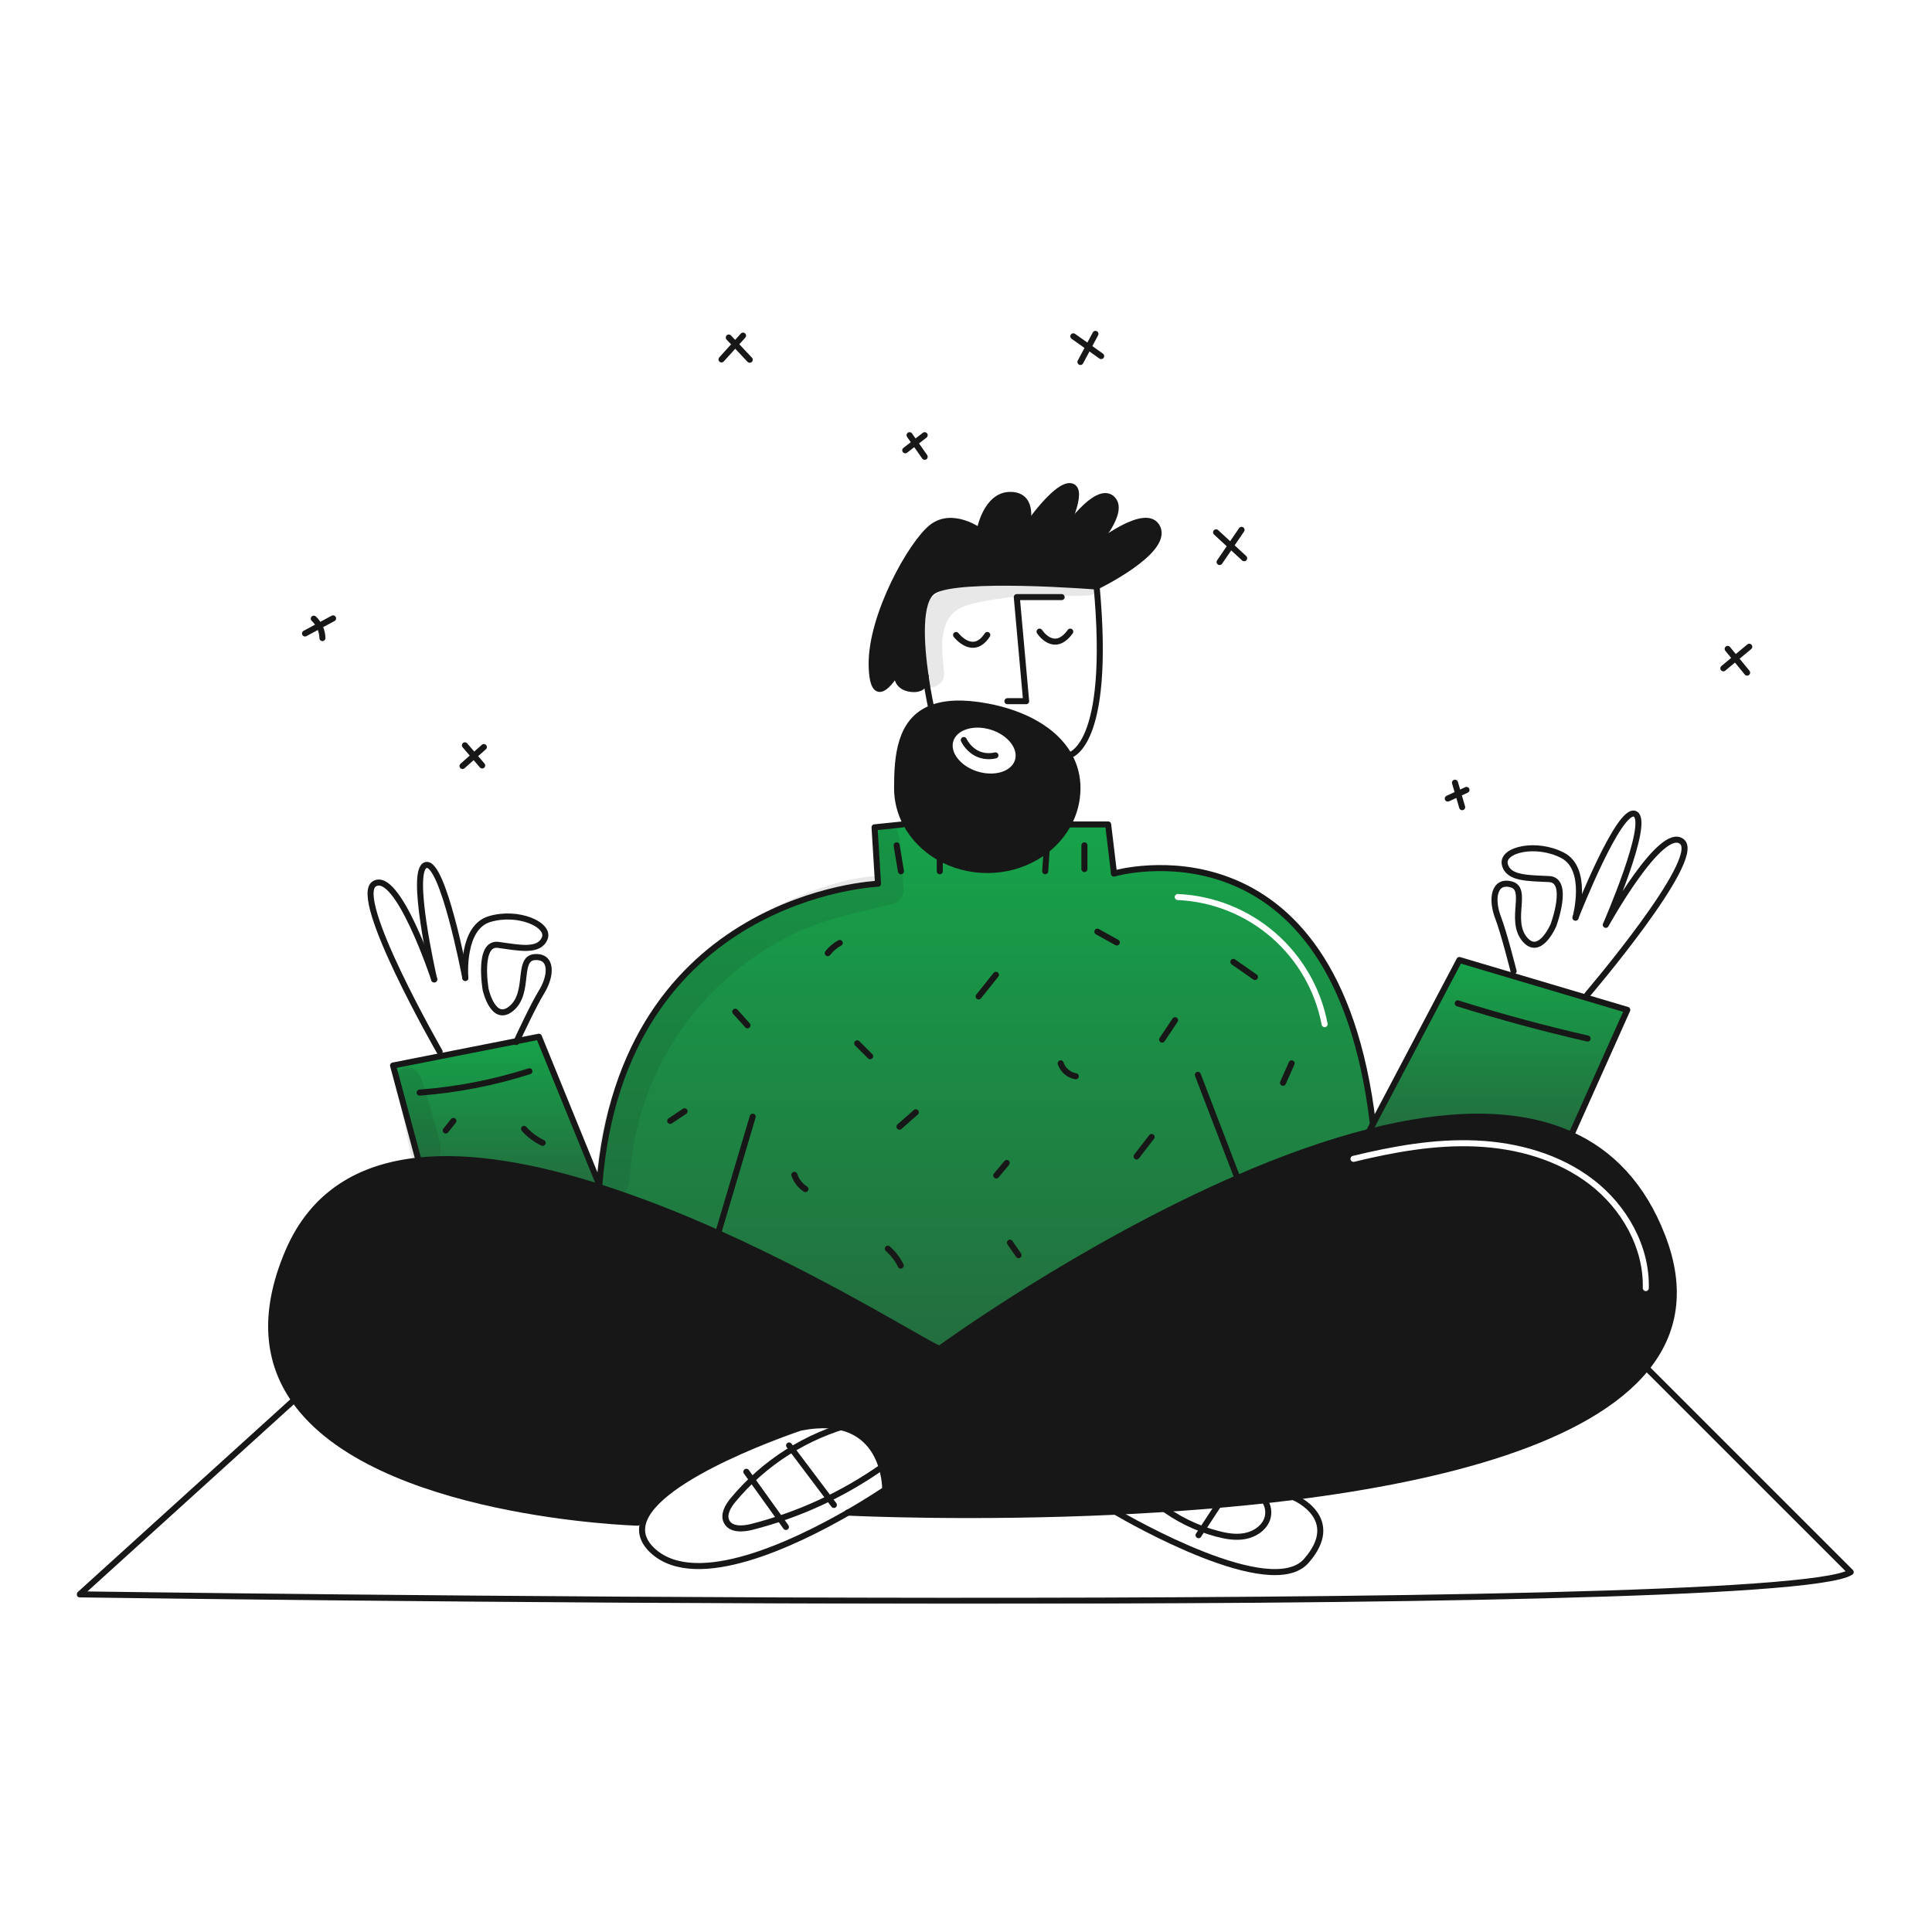 <svg width="960" height="960" viewBox="0 0 960 960" fill="none" xmlns="http://www.w3.org/2000/svg">
<mask id="mask0_2087_104" style="mask-type:luminance" maskUnits="userSpaceOnUse" x="38" y="164" width="884" height="633">
<path d="M922 164H38V797H922V164Z" fill="white"/>
</mask>
<g mask="url(#mask0_2087_104)">
<path fill-rule="evenodd" clip-rule="evenodd" d="M682.206 558.52C663.668 401.94 553.554 434.052 553.554 434.052L550.634 409.664H530.759C523.445 423.076 508.199 432.304 490.573 432.304C472.783 432.304 457.416 422.904 450.173 409.289L448.38 409.664L434.553 411.092L436.275 439.112C436.275 439.112 309.234 444.359 297.797 588.803L297.497 589.756C317.698 596.299 337.514 603.978 356.849 612.756C396.573 630.566 431.439 650.439 450.835 661.494C460.75 667.146 466.623 670.493 467.034 670.082C467.034 670.082 536.272 619.523 614.881 585.395V585.384C636.337 576.07 658.491 567.97 680.129 562.47L682.206 558.52ZM585.274 444.226C584.446 444.189 583.745 444.83 583.708 445.658C583.672 446.486 584.313 447.186 585.14 447.223C602.305 447.986 618.709 454.517 631.701 465.761C644.692 477.004 653.509 492.302 656.727 509.179C656.882 509.993 657.667 510.527 658.481 510.372C659.295 510.217 659.829 509.431 659.674 508.618C656.33 491.077 647.166 475.178 633.664 463.492C620.162 451.807 603.112 445.019 585.274 444.226Z" fill="url(#paint0_linear_2087_104)"/>
<path d="M780.782 563.868C752.874 551.185 717.267 553.019 680.13 562.468L682.207 558.518L725.168 477.018L751.445 484.829L788.227 495.759L808.589 501.807L781.42 562.475L780.782 563.868Z" fill="url(#paint1_linear_2087_104)"/>
<path d="M528.239 265.215C528.675 264.566 544.549 241.247 552.308 247.588C559.966 253.859 544.093 271.232 543.282 272.113C544.224 271.353 570.046 250.668 575.192 262.368C580.429 274.281 544.913 291.441 544.913 291.441C544.913 291.441 476.272 285.961 463.873 293.589C456.083 298.389 457.643 320.221 459.882 335.77C459.892 335.851 459.902 335.942 459.912 336.034C460.034 337.351 460.155 343.216 452.679 342.314C444.535 341.332 445.669 334.129 445.75 333.653C445.284 334.463 433.594 354.602 433.128 330.533C432.652 305.988 452.912 269.753 463.164 261.892C473.416 254.031 486.757 263.792 486.757 263.792C486.757 263.792 489.857 245.68 502.276 245.913C514.483 246.156 510.268 261.371 510.127 261.878C510.562 261.229 525.241 239.978 532.281 241.628C539.342 243.283 528.513 264.668 528.239 265.215Z" fill="#171717"/>
<path d="M535.382 391.678C535.38 397.968 533.791 404.156 530.763 409.669C523.449 423.081 508.203 432.309 490.577 432.309C472.788 432.309 457.421 422.909 450.177 409.294C447.281 403.874 445.764 397.824 445.76 391.678C445.76 375.804 447.067 358.127 462.749 351.918V351.907C469.249 349.334 478.217 348.727 490.576 351.036C508.293 354.336 523.976 362.493 531.187 375.348C533.977 380.336 535.423 385.963 535.382 391.678ZM505.782 378.063C507.782 371.519 501.892 363.922 492.633 361.105C483.374 358.288 474.257 361.305 472.262 367.862C470.267 374.419 476.162 382.004 485.41 384.82C494.658 387.636 503.786 384.617 505.782 378.063Z" fill="#171717"/>
<path d="M267.767 515.154L297.801 588.809L297.501 589.762C266.037 579.753 234.701 573.862 207.992 576.662V576.652L195.309 529.452L218.892 524.792L256.748 517.326L267.767 515.154Z" fill="url(#paint2_linear_2087_104)"/>
<path d="M207.989 576.653L195.306 529.453L218.889 524.793L256.745 517.327L267.767 515.149L297.801 588.809C309.238 444.365 436.279 439.118 436.279 439.118L434.557 411.098L448.384 409.67" stroke="#171717" stroke-width="3" stroke-linecap="round" stroke-linejoin="round"/>
<path d="M553.555 434.053C553.555 434.053 663.669 401.941 682.207 558.521" stroke="#171717" stroke-width="3" stroke-linecap="round" stroke-linejoin="round"/>
<path d="M614.882 585.399C536.273 619.527 467.035 670.086 467.035 670.086C465.819 671.301 416.881 639.675 356.85 612.76C337.515 603.982 317.699 596.303 297.498 589.76C266.034 579.751 234.698 573.86 207.989 576.66C179.058 579.689 155.526 592.919 143.106 622.175C129.906 653.264 133.371 677.191 146.196 695.587C186.129 752.913 316.867 756.61 316.867 756.61" stroke="#171717" stroke-width="3" stroke-linecap="round" stroke-linejoin="round"/>
<path d="M421.205 751.599C421.205 751.599 421.266 751.599 421.377 751.609C424.933 751.781 482.907 754.496 554.223 751.163C582.648 749.836 613.19 747.547 643.245 743.768C717.681 734.378 789.138 715.768 818.145 679.706C832.135 662.293 836.238 640.806 825.996 614.317C816.13 588.789 800.347 572.763 780.786 563.869C752.878 551.186 717.271 553.02 680.134 562.469C658.496 567.969 636.342 576.069 614.886 585.383" stroke="#171717" stroke-width="3" stroke-linecap="round" stroke-linejoin="round"/>
<path d="M421.377 751.609C432.52 745.197 439.855 740.162 439.855 740.162C439.855 740.162 440.574 700.837 397.673 709.418C397.673 709.418 325.061 733.456 319.388 757.211C318.288 761.851 319.723 766.47 324.737 770.911C346.415 790.073 394.756 766.926 421.377 751.609Z" stroke="#171717" stroke-width="3" stroke-linecap="round" stroke-linejoin="round"/>
<path d="M553.555 750.767C553.555 750.767 553.788 750.909 554.224 751.162C561.801 755.599 631.506 795.572 649.061 775.626C667.629 754.526 643.297 744.193 643.297 744.193" stroke="#171717" stroke-width="3" stroke-linecap="round" stroke-linejoin="round"/>
<path d="M231.207 485.9C231.096 484.5 229.435 460.859 243.207 456.706C257.4 452.406 273.496 459.506 270.65 466.299C267.804 473.092 258.028 470.948 247.624 469.51C237.22 468.072 241.313 491.685 241.313 491.685C241.313 491.685 245.092 508.845 254.249 500.974C263.406 493.103 256.792 476.307 265.615 475.588C274.438 474.869 274.276 484.533 268.968 493.113C265.23 499.15 258.068 514.457 256.741 517.334C256.599 517.634 256.518 517.8 256.518 517.8" stroke="#171717" stroke-width="3" stroke-linecap="round" stroke-linejoin="round"/>
<path d="M215.759 486.678C215.757 486.665 215.754 486.651 215.749 486.638C215.384 485.047 203.269 431.946 211.656 429.829C220.024 427.722 230.812 483.829 231.207 485.898C231.212 485.918 231.215 485.939 231.217 485.959" stroke="#171717" stroke-width="3" stroke-linecap="round" stroke-linejoin="round"/>
<path d="M218.443 522.549C218.443 522.549 174.428 445.9 186.101 439.118C197.601 432.442 215.185 484.946 215.752 486.638" stroke="#171717" stroke-width="3" stroke-linecap="round" stroke-linejoin="round"/>
<path d="M782.847 455.993C782.848 455.985 782.852 455.978 782.858 455.973C782.858 455.963 782.868 455.943 782.868 455.933V455.923C783.253 454.484 789.209 431.651 776.468 425.023C763.298 418.185 746.179 422.187 747.718 429.389C749.257 436.591 759.267 436.289 769.761 436.804C780.255 437.319 771.879 459.749 771.879 459.749C771.879 459.749 764.99 475.916 757.443 466.505C749.896 457.094 759.49 441.788 750.95 439.458C742.41 437.128 740.79 446.64 744.426 456.051C747.252 463.375 752.105 482.622 752.105 482.622" stroke="#171717" stroke-width="3" stroke-linecap="round" stroke-linejoin="round"/>
<path d="M788.662 494.305C788.662 494.305 846.062 427.093 835.828 418.269C825.594 409.445 797.911 459.549 797.911 459.549C797.911 459.549 820.399 408.109 812.427 404.432C804.617 400.832 783.749 453.714 782.868 455.923" stroke="#171717" stroke-width="3" stroke-linecap="round" stroke-linejoin="round"/>
<path d="M680.119 562.48L680.129 562.47L682.206 558.52L725.167 477.023L751.444 484.834L788.226 495.764L808.588 501.812L781.419 562.48" stroke="#171717" stroke-width="3" stroke-linecap="round" stroke-linejoin="round"/>
<path d="M595.209 534.086L614.881 585.384V585.395" stroke="#171717" stroke-width="3" stroke-linecap="round" stroke-linejoin="round"/>
<path d="M374.021 554.863L356.85 612.756" stroke="#171717" stroke-width="3" stroke-linecap="round" stroke-linejoin="round"/>
<path d="M818.13 679.699L818.14 679.709L919.613 781.168C884.219 804.436 39.607 792.23 39.607 792.23L146.2 695.589" stroke="#171717" stroke-width="3" stroke-linecap="round" stroke-linejoin="round"/>
<path d="M528.473 409.67H530.763H550.638L553.555 434.053" stroke="#171717" stroke-width="3" stroke-linecap="round" stroke-linejoin="round"/>
<path d="M462.75 351.907C469.25 349.334 478.218 348.727 490.577 351.036C508.294 354.336 523.977 362.493 531.188 375.348C533.978 380.336 535.423 385.963 535.382 391.678C535.38 397.968 533.791 404.156 530.763 409.669C523.449 423.081 508.203 432.309 490.577 432.309C472.788 432.309 457.421 422.909 450.177 409.294C447.281 403.874 445.764 397.824 445.76 391.678C445.76 375.804 447.067 358.127 462.749 351.918" stroke="#171717" stroke-width="3" stroke-linecap="round" stroke-linejoin="round"/>
<path d="M505.782 378.063C503.782 384.617 494.669 387.636 485.41 384.82C476.151 382.004 470.266 374.406 472.262 367.862C474.258 361.318 483.374 358.289 492.633 361.105C501.892 363.921 507.778 371.519 505.782 378.063Z" stroke="#171717" stroke-width="3" stroke-linecap="round" stroke-linejoin="round"/>
<path d="M459.883 335.771C457.644 320.222 456.083 298.391 463.874 293.59C476.274 285.962 544.914 291.442 544.914 291.442C552.309 372.006 531.188 375.349 531.188 375.349" stroke="#171717" stroke-width="3" stroke-linecap="round" stroke-linejoin="round"/>
<path d="M462.749 351.919V351.908C462.678 351.594 461.199 344.858 459.912 336.035" stroke="#171717" stroke-width="3" stroke-linecap="round" stroke-linejoin="round"/>
<path d="M445.761 333.633C445.76 333.64 445.757 333.648 445.751 333.653C445.67 334.129 444.536 341.332 452.68 342.314C460.156 343.214 460.035 337.351 459.913 336.034C459.903 335.942 459.893 335.851 459.883 335.77" stroke="#171717" stroke-width="3" stroke-linecap="round" stroke-linejoin="round"/>
<path d="M510.127 261.883C510.268 261.376 514.483 246.161 502.276 245.918C489.856 245.685 486.757 263.797 486.757 263.797C486.757 263.797 473.415 254.022 463.164 261.897C452.913 269.772 432.652 305.997 433.128 330.538C433.594 354.607 445.284 334.468 445.75 333.658" stroke="#171717" stroke-width="3" stroke-linecap="round" stroke-linejoin="round"/>
<path d="M528.239 265.215C528.513 264.668 539.339 243.283 532.281 241.632C525.241 239.981 510.562 261.232 510.127 261.882L510.117 261.892" stroke="#171717" stroke-width="3" stroke-linecap="round" stroke-linejoin="round"/>
<path d="M543.253 272.144L543.263 272.133C543.273 272.133 543.272 272.123 543.282 272.113C544.093 271.232 559.966 253.859 552.308 247.588C544.549 241.247 528.676 264.566 528.24 265.215L528.229 265.225" stroke="#171717" stroke-width="3" stroke-linecap="round" stroke-linejoin="round"/>
<path d="M544.913 291.441C544.913 291.441 580.429 274.281 575.192 262.368C570.046 250.668 544.224 271.353 543.282 272.113" stroke="#171717" stroke-width="3" stroke-linecap="round" stroke-linejoin="round"/>
<path d="M475.077 315.52C475.077 315.52 483.424 326.481 490.577 315.52" stroke="#171717" stroke-width="3" stroke-linecap="round" stroke-linejoin="round"/>
<path d="M516.55 313.85C516.55 313.85 523.702 325.05 531.806 313.85" stroke="#171717" stroke-width="3" stroke-linecap="round" stroke-linejoin="round"/>
<path d="M500.584 348.413H509.884L505.234 296.689H527.52" stroke="#171717" stroke-width="3" stroke-linecap="round" stroke-linejoin="round"/>
<path d="M478.9 367.721C478.9 367.721 483.428 377.811 494.632 375.349" stroke="#171717" stroke-width="3" stroke-linecap="round" stroke-linejoin="round"/>
<path d="M606.017 279.258L616.917 263.287" stroke="#171717" stroke-width="3" stroke-linecap="round" stroke-linejoin="round"/>
<path d="M618.212 277.383L604.268 264.512" stroke="#171717" stroke-width="3" stroke-linecap="round" stroke-linejoin="round"/>
<path d="M536.856 179.864L544.322 165.898" stroke="#171717" stroke-width="3" stroke-linecap="round" stroke-linejoin="round"/>
<path d="M547.159 176.928L533.329 167.115" stroke="#171717" stroke-width="3" stroke-linecap="round" stroke-linejoin="round"/>
<path d="M459.467 226.971L451.959 216.246" stroke="#171717" stroke-width="3" stroke-linecap="round" stroke-linejoin="round"/>
<path d="M449.814 223.754L459.467 216.246" stroke="#171717" stroke-width="3" stroke-linecap="round" stroke-linejoin="round"/>
<path d="M372.538 178.754L362.138 167.719" stroke="#171717" stroke-width="3" stroke-linecap="round" stroke-linejoin="round"/>
<path d="M358.52 178.591L369.214 166.764" stroke="#171717" stroke-width="3" stroke-linecap="round" stroke-linejoin="round"/>
<path d="M538.84 431.837V420.037" stroke="#171717" stroke-width="3" stroke-linecap="round" stroke-linejoin="round"/>
<path d="M519.361 432.9L520.361 417.879" stroke="#171717" stroke-width="3" stroke-linecap="round" stroke-linejoin="round"/>
<path d="M466.977 432.909V421.109" stroke="#171717" stroke-width="3" stroke-linecap="round" stroke-linejoin="round"/>
<path d="M447.669 432.91L445.524 420.039" stroke="#171717" stroke-width="3" stroke-linecap="round" stroke-linejoin="round"/>
<path d="M724.326 498.566C745.601 505.24 767.117 511.064 788.875 516.04" stroke="#171717" stroke-width="3" stroke-linecap="round" stroke-linejoin="round"/>
<path d="M208.526 542.908C227.059 541.514 245.364 537.953 263.068 532.299" stroke="#171717" stroke-width="3" stroke-linecap="round" stroke-linejoin="round"/>
<path d="M637.519 538.024L641.809 528.371" stroke="#171717" stroke-width="3" stroke-linecap="round" stroke-linejoin="round"/>
<path d="M623.575 485.467L612.849 477.959" stroke="#171717" stroke-width="3" stroke-linecap="round" stroke-linejoin="round"/>
<path d="M577.452 516.571L583.888 506.918" stroke="#171717" stroke-width="3" stroke-linecap="round" stroke-linejoin="round"/>
<path d="M554.928 468.306L545.275 462.943" stroke="#171717" stroke-width="3" stroke-linecap="round" stroke-linejoin="round"/>
<path d="M564.77 574.637L572.229 564.945" stroke="#171717" stroke-width="3" stroke-linecap="round" stroke-linejoin="round"/>
<path d="M534.549 534.806C532.833 534.511 531.229 533.757 529.907 532.624C528.586 531.491 527.595 530.022 527.041 528.371" stroke="#171717" stroke-width="3" stroke-linecap="round" stroke-linejoin="round"/>
<path d="M486.282 495.12L494.863 484.395" stroke="#171717" stroke-width="3" stroke-linecap="round" stroke-linejoin="round"/>
<path d="M495.021 584.076L500.246 577.863" stroke="#171717" stroke-width="3" stroke-linecap="round" stroke-linejoin="round"/>
<path d="M506.116 623.677L501.831 617.477" stroke="#171717" stroke-width="3" stroke-linecap="round" stroke-linejoin="round"/>
<path d="M447.579 628.883C446.005 625.687 443.819 622.83 441.146 620.475" stroke="#171717" stroke-width="3" stroke-linecap="round" stroke-linejoin="round"/>
<path d="M446.954 559.832L455.054 552.682" stroke="#171717" stroke-width="3" stroke-linecap="round" stroke-linejoin="round"/>
<path d="M400.214 590.855C397.627 589.184 395.685 586.684 394.706 583.764" stroke="#171717" stroke-width="3" stroke-linecap="round" stroke-linejoin="round"/>
<path d="M432.378 524.833L425.923 518.416" stroke="#171717" stroke-width="3" stroke-linecap="round" stroke-linejoin="round"/>
<path d="M411.301 473.627C412.915 471.537 414.947 469.805 417.267 468.543" stroke="#171717" stroke-width="3" stroke-linecap="round" stroke-linejoin="round"/>
<path d="M371.429 509.488L365.347 502.711" stroke="#171717" stroke-width="3" stroke-linecap="round" stroke-linejoin="round"/>
<path d="M333.013 556.96L340.164 552.193" stroke="#171717" stroke-width="3" stroke-linecap="round" stroke-linejoin="round"/>
<path d="M269.647 567.879C266.133 566.202 262.989 563.839 260.4 560.93" stroke="#171717" stroke-width="3" stroke-linecap="round" stroke-linejoin="round"/>
<path d="M221.472 561.74L225.286 556.973" stroke="#171717" stroke-width="3" stroke-linecap="round" stroke-linejoin="round"/>
<path d="M424.253 707.27C400.76 713.351 379.775 726.665 364.265 745.329C361.717 748.411 359.221 752.62 361.094 756.153C363.251 760.224 369.141 759.828 373.606 758.693C396.924 752.749 418.958 742.587 438.617 728.71" stroke="#171717" stroke-width="3" stroke-linecap="round" stroke-linejoin="round"/>
<path d="M575.91 747.806C584.492 754.49 594.339 759.367 604.857 762.143C609.312 763.316 613.985 764.104 618.518 763.28C623.051 762.456 627.447 759.78 629.34 755.58C631.233 751.38 629.928 745.7 625.879 743.504" stroke="#171717" stroke-width="3" stroke-linecap="round" stroke-linejoin="round"/>
<path d="M390.527 758.745L370.861 731.318" stroke="#171717" stroke-width="3" stroke-linecap="round" stroke-linejoin="round"/>
<path d="M414.353 747.799L392.095 718.25" stroke="#171717" stroke-width="3" stroke-linecap="round" stroke-linejoin="round"/>
<path d="M595.55 762.821L606.496 746.121" stroke="#171717" stroke-width="3" stroke-linecap="round" stroke-linejoin="round"/>
<path d="M239.589 380.352L231.009 370.34" stroke="#171717" stroke-width="3" stroke-linecap="round" stroke-linejoin="round"/>
<path d="M229.815 380.623L240.43 371.199" stroke="#171717" stroke-width="3" stroke-linecap="round" stroke-linejoin="round"/>
<path d="M726.544 401.09L722.968 388.934" stroke="#171717" stroke-width="3" stroke-linecap="round" stroke-linejoin="round"/>
<path d="M719.393 396.799L728.693 392.508" stroke="#171717" stroke-width="3" stroke-linecap="round" stroke-linejoin="round"/>
<path d="M856.326 332.086L869.2 321.361" stroke="#171717" stroke-width="3" stroke-linecap="round" stroke-linejoin="round"/>
<path d="M868.126 334.232L858.473 322.432" stroke="#171717" stroke-width="3" stroke-linecap="round" stroke-linejoin="round"/>
<path d="M160.215 317.069C160.173 315.256 159.772 313.47 159.035 311.813C158.299 310.157 157.242 308.662 155.925 307.416" stroke="#171717" stroke-width="3" stroke-linecap="round" stroke-linejoin="round"/>
<path d="M151.552 314.77L165.501 307.27" stroke="#171717" stroke-width="3" stroke-linecap="round" stroke-linejoin="round"/>
<path fill-rule="evenodd" clip-rule="evenodd" d="M825.991 614.317C816.125 588.789 800.342 572.763 780.781 563.869C752.873 551.186 717.266 553.02 680.129 562.475C658.491 567.976 636.337 576.07 614.881 585.389V585.4C536.272 619.528 467.034 670.087 467.034 670.087C466.623 670.498 460.751 667.151 450.835 661.499C431.439 650.444 396.573 630.571 356.849 612.761C337.514 603.983 317.699 596.304 297.497 589.761C266.033 579.751 234.701 573.855 207.988 576.661C179.057 579.69 155.525 592.92 143.105 622.176C129.906 653.265 133.37 677.188 146.195 695.588C186.128 752.911 316.866 756.611 316.866 756.611L319.388 757.211C325.061 733.456 397.673 709.418 397.673 709.418C440.574 700.837 439.855 740.162 439.855 740.162C439.855 740.162 432.52 745.197 421.377 751.609C424.933 751.781 482.907 754.496 554.223 751.163C582.645 749.836 613.19 747.547 643.245 743.768C717.681 734.378 789.14 715.769 818.14 679.706C832.13 662.293 836.233 640.807 825.991 614.317ZM672.889 577.282C692.765 572.46 713.015 568.811 733.282 569.692C753.544 570.573 773.921 576.263 789.872 588.509C805.825 600.758 816.793 620.091 816.286 640.016C816.265 640.845 816.919 641.533 817.747 641.554C818.575 641.575 819.264 640.921 819.285 640.093C819.821 619.034 808.263 598.848 791.699 586.13C775.132 573.411 754.108 567.594 733.412 566.695C712.721 565.796 692.147 569.523 672.182 574.367C671.376 574.562 670.882 575.373 671.077 576.178C671.273 576.983 672.084 577.478 672.889 577.282Z" fill="#171717"/>
<g opacity="0.1">
<path d="M542.758 289.041C532.658 286.054 520.934 287.009 510.515 287.051C499.861 287.093 488.764 287.363 478.302 289.551C469.16 291.464 461.24 296.577 457.042 305.105C452.342 314.65 453.134 326.305 454.826 336.495C456.16 344.527 469.683 342.715 469.098 334.563C468.513 326.411 466.954 318.437 469.838 310.499C472.746 302.499 479.823 300.492 487.513 299.016C496.355 297.267 505.312 296.167 514.313 295.724C523.413 295.333 532.821 296.724 541.846 295.761C545.524 295.37 546.683 290.201 542.756 289.039L542.758 289.041Z" fill="#171717"/>
</g>
<g opacity="0.1">
<path d="M436.366 414.081C434.526 423.395 434.805 432.819 434.727 442.275L441.852 435.15C427.343 434.75 412.333 439.198 398.952 444.503C378.058 452.595 359.088 464.969 343.261 480.829C327.434 496.69 315.1 515.686 307.052 536.597C300.832 552.645 297.203 569.579 296.301 586.767C295.701 597.367 312.218 597.347 312.801 586.767C314.142 560.795 322.468 535.667 336.903 514.034C351.337 492.401 371.344 475.067 394.811 463.859C410.511 456.237 426.984 453.273 443.748 449.145C445.246 448.719 446.565 447.82 447.508 446.581C448.451 445.343 448.967 443.832 448.979 442.275C448.571 432.829 448.571 423.323 446.402 414.081C445.263 409.227 437.369 409.012 436.368 414.081H436.366Z" fill="#171717"/>
</g>
<g opacity="0.1">
<path d="M200.159 530.487C193.765 534.649 197.638 543.349 199.015 549.274C200.877 557.289 202.298 565.412 204.087 573.448C206.23 583.078 220.866 578.986 218.843 569.38C217.011 560.68 214.408 552.267 211.803 543.78C210.712 540.227 209.691 534.795 206.94 532.144C205.5 530.756 202.11 529.217 200.159 530.487Z" fill="#171717"/>
</g>
</g>
<defs>
<linearGradient id="paint0_linear_2087_104" x1="489.852" y1="409.289" x2="489.852" y2="670.116" gradientUnits="userSpaceOnUse">
<stop stop-color="#16A34A"/>
<stop offset="1" stop-color="#236D3E"/>
</linearGradient>
<linearGradient id="paint1_linear_2087_104" x1="744.359" y1="477.018" x2="744.359" y2="563.868" gradientUnits="userSpaceOnUse">
<stop stop-color="#16A34A"/>
<stop offset="1" stop-color="#236D3E"/>
</linearGradient>
<linearGradient id="paint2_linear_2087_104" x1="246.555" y1="515.154" x2="246.555" y2="589.762" gradientUnits="userSpaceOnUse">
<stop stop-color="#16A34A"/>
<stop offset="1" stop-color="#236D3E"/>
</linearGradient>
</defs>
</svg>
